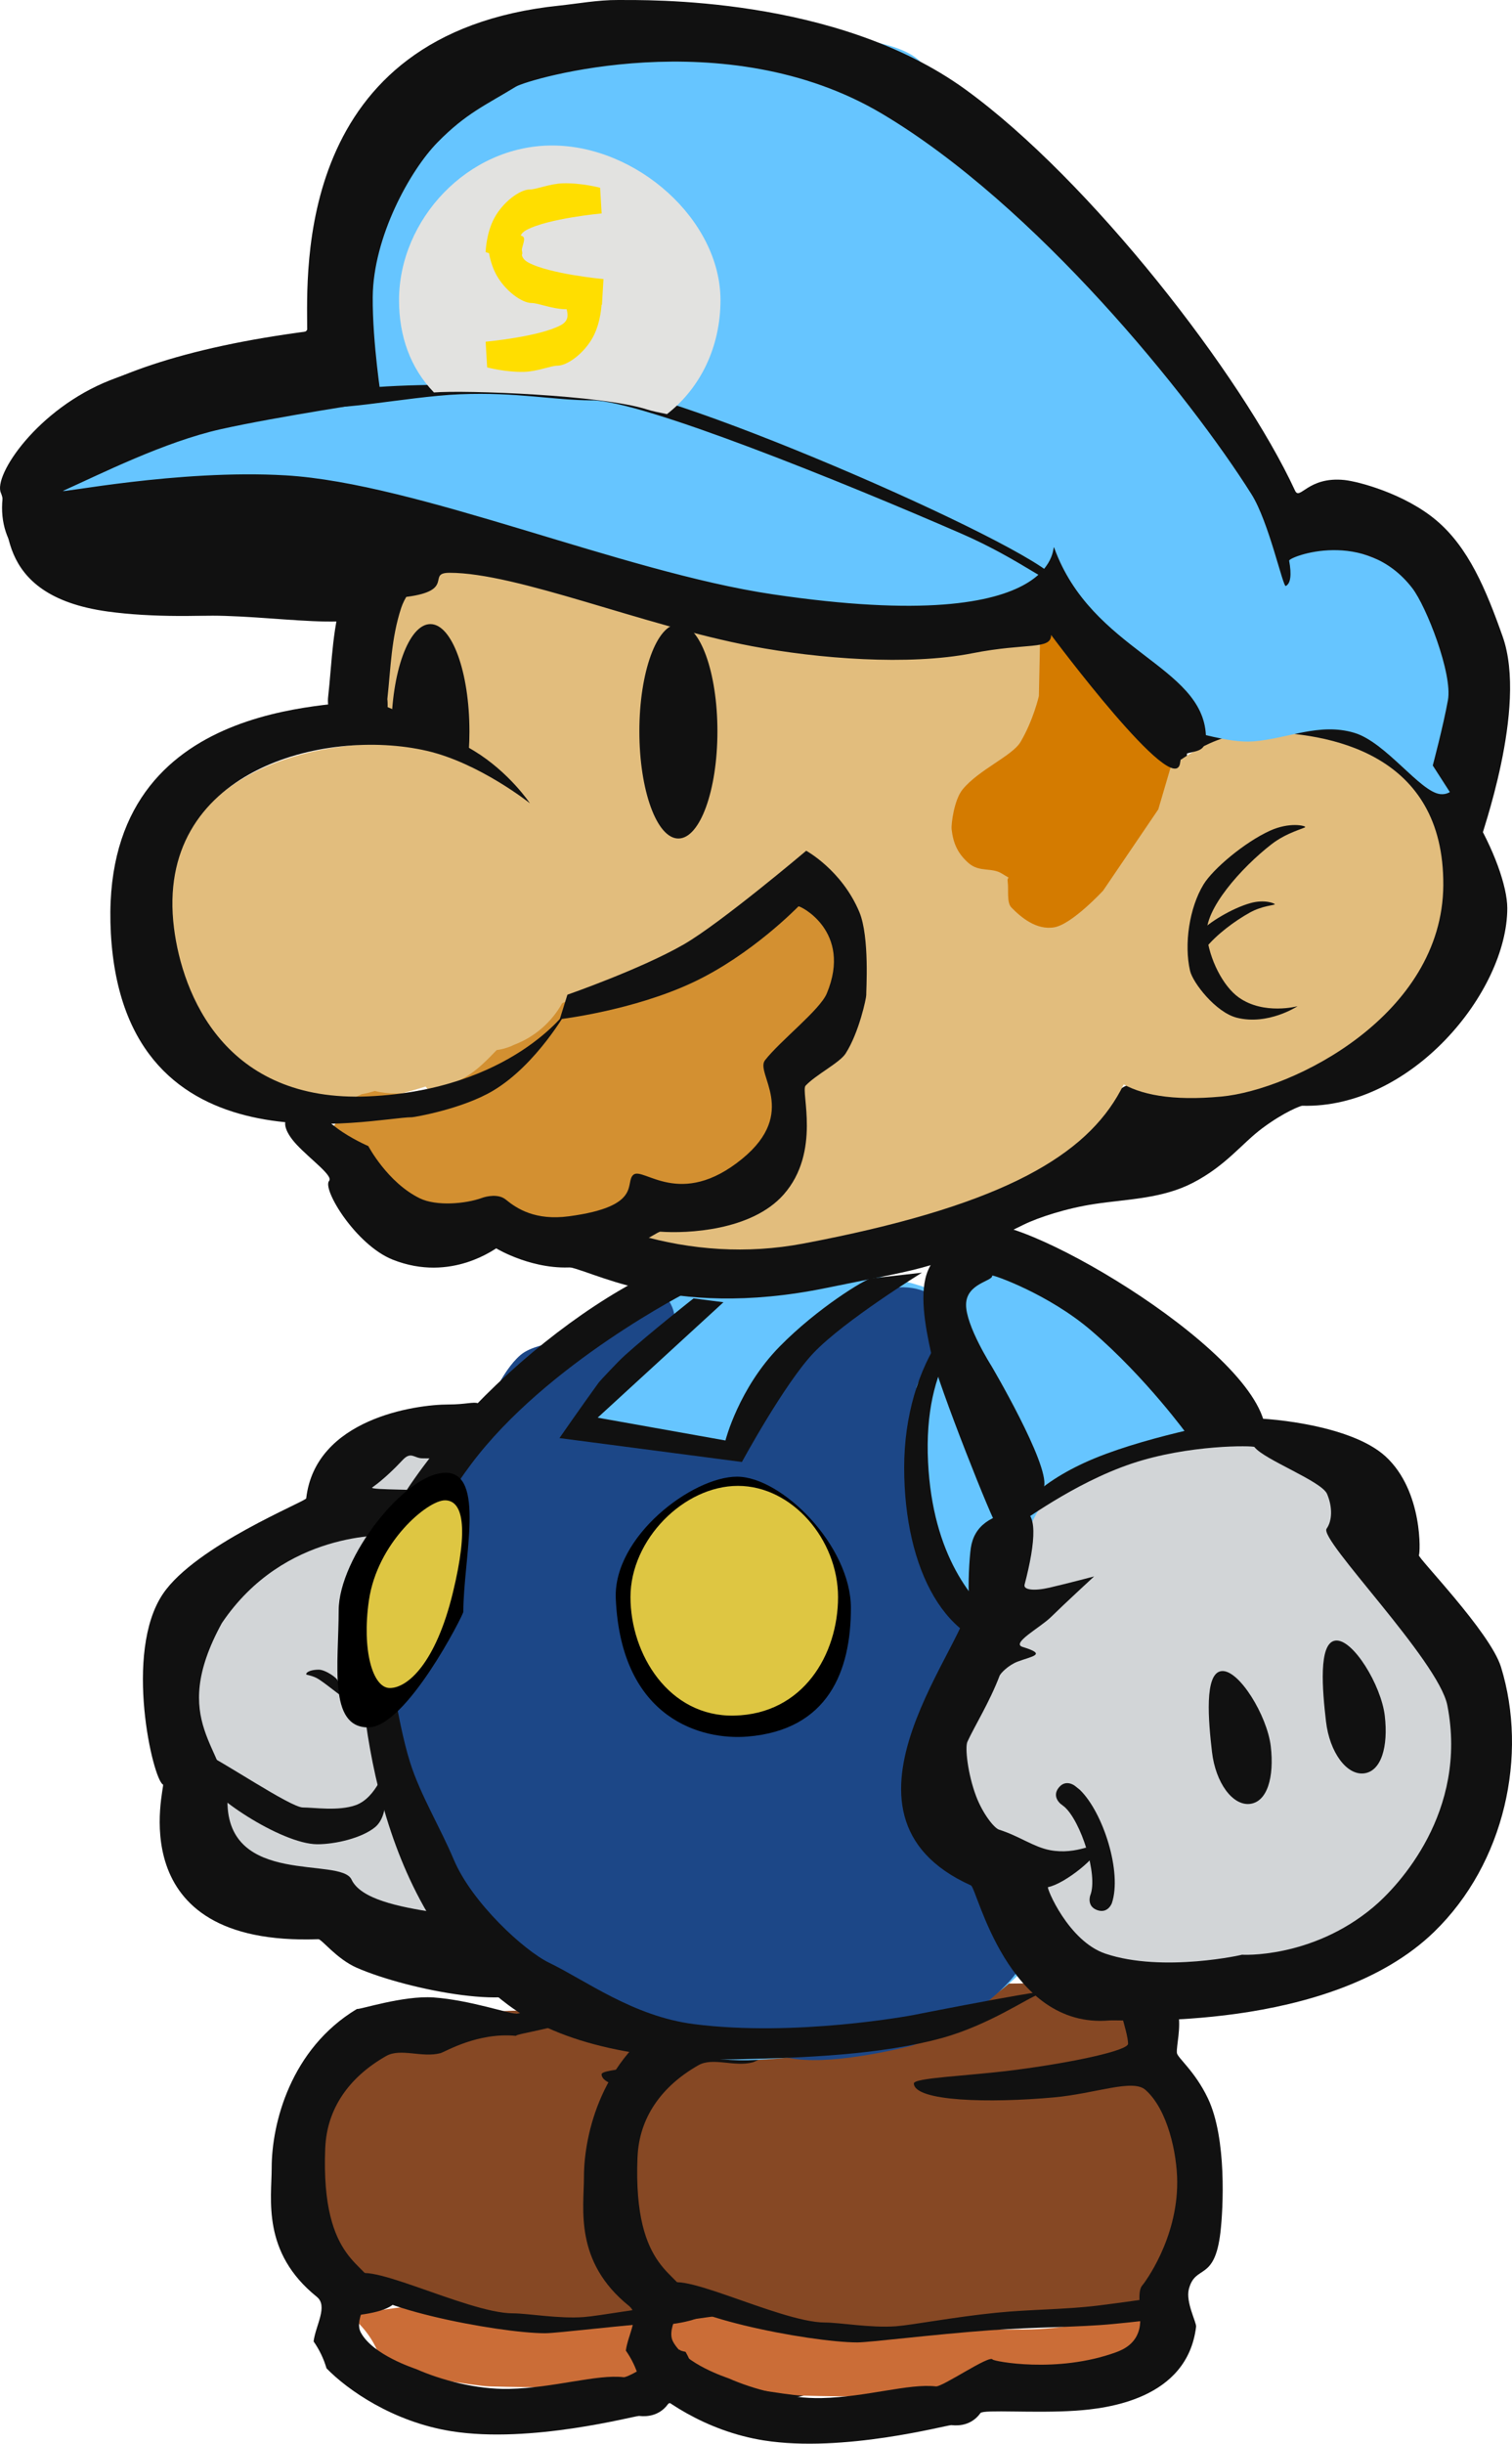 <svg version="1.1" xmlns="http://www.w3.org/2000/svg" xmlns:xlink="http://www.w3.org/1999/xlink" width="164.626" height="265.937" viewBox="0,0,164.626,265.937"><g transform="translate(-157.687,-47.031)"><g data-paper-data="{&quot;isPaintingLayer&quot;:true}" fill-rule="nonzero" stroke="#ffffff" stroke-width="0" stroke-linejoin="miter" stroke-miterlimit="10" stroke-dasharray="" stroke-dashoffset="0" style="mix-blend-mode: normal"><g stroke-linecap="butt"><path d="M250.669,297.52c-0.436,0.131 -2.233,-0.303 -2.716,-0.261c-3.123,0.271 -8.926,2.485 -11.898,1.79c-8.241,-1.925 -16.26,1.852 -24.775,0.875c-2.422,-0.278 -5.474,0.11 -7.655,-1.075c-1.791,-0.973 -3.11,-2.509 -4.678,-3.459c-0.564,-0.342 -0.818,1.199 -1.453,1.363c-0.72,0.186 -1.532,0.482 -2.346,0.7c-0.261,0.43 -0.524,0.808 -0.789,1.137c-0.095,-0.063 -0.191,-0.125 -0.288,-0.186c-0.314,-0.195 -0.64,-0.374 -0.977,-0.534c-1.112,-2.79 1.055,-5.796 -1.839,-6.689c0.315,-1.078 -2.024,-1.502 -1.954,-2.61c0.273,-4.299 -0.335,-8.114 -0.453,-12.422c1.6,-1.45 4.728,-2.912 5.127,-5.127c1.477,-1.064 0.984,-2.689 1.704,-4.386c2.109,1.343 1.967,2.189 3.357,4.131c1.311,-1.898 3.431,-3.16 5.841,-3.248c2.305,-1.829 12.412,-2.007 12.938,-1.301c2.328,-1.173 7.251,-2.783 8.485,-3.626c1.497,-0.089 6.013,-0.683 6.468,-0.688c5.598,-0.072 11.341,-0.039 16.953,0.311c0.445,0.028 0.897,0.08 1.355,0.149c-0.341,1.007 -0.525,2.085 -0.525,3.207c0,2.084 0.638,4.019 1.728,5.621c0.284,0.873 0.541,1.638 0.605,2.1c0.31,2.259 1.182,4.844 1.182,6.947c0,4.519 -2.286,8.514 -1.682,13.332c0,1.132 0.188,2.221 0.535,3.236c-0.614,0.218 -1.351,0.442 -2.25,0.712z" fill="#864824"/><path d="M202.359,298.01c3.378,-0.356 6.013,1.518 9.207,1.604c7.859,0.211 15.766,-0.063 23.637,-0.079c4.469,-0.009 7.8,-0.96 11.749,-1.736c0.758,-0.149 3.94,-0.632 4.809,-0.357c0.13,0.041 0.259,0.084 0.386,0.127c-1.414,1.725 -2.263,3.931 -2.263,6.336c0,0.376 0.021,0.746 0.061,1.111c-0.009,0.034 -0.018,0.069 -0.025,0.105c-7.183,1.514 -15.844,1.643 -23.307,1.689c-4.799,0.03 -10.567,0.069 -15.667,-0.079c-1.645,-0.048 -8.196,-1.263 -9.089,-1.204c-0.717,0.047 -1.496,0.174 -2.279,0.315c-0.296,-2.797 -1.744,-5.25 -3.862,-6.875c2.166,-0.337 4.296,-0.709 6.643,-0.957z" fill="#cb6d37"/><path d="M200.264,307.282c-0.068,0 -0.29,0.044 -0.643,0.119c0.008,-0.164 0.012,-0.329 0.012,-0.496c0,-1.336 -0.262,-2.612 -0.738,-3.777c2.014,0.577 1.844,4.154 1.369,4.154z" fill="#111111"/><path d="M200.945,296.945c0,1.23 -2.195,1.833 -5.101,2.121c-0.3,-0.238 -0.614,-0.459 -0.941,-0.662c-0.557,-0.346 -1.15,-0.638 -1.772,-0.871c-0.292,-0.183 -0.592,-0.347 -0.899,-0.493c4.609,-0.695 8.713,-1.615 8.713,-0.095z" fill="#111111"/><path d="M193.098,280.782c-0.521,12.819 4.933,12.506 5.164,15.196c0.05,0.583 -2.117,3.339 -1.296,4.88c1.318,2.473 5.867,3.916 6.071,4.005c2.629,1.16 6.501,2.22 10.092,2.141c4.884,-0.107 9.531,-1.614 12.45,-1.272c0.723,0.085 5.874,-3.483 6.185,-2.925c0.105,0.188 6.995,1.552 13.436,-0.789c0.852,-0.31 2.187,-0.944 2.552,-2.636c0.306,-1.42 -0.367,-3.881 0.303,-4.635c0.2,-0.225 3.845,-5.005 3.805,-11.301c-0.02,-3.045 -1.029,-7.85 -3.464,-9.988c-1.392,-1.222 -5.401,0.41 -9.964,0.824c-7.03,0.637 -15.145,0.442 -15.247,-1.506c-0.034,-0.64 5.766,-0.806 10.911,-1.466c6.405,-0.821 12.437,-2.132 12.416,-2.87c-0.04,-1.416 -1.363,-4.715 -1.287,-5.842c0.086,-1.28 4.347,0.282 4.454,-0.58c0.272,-2.201 1.756,0.269 2.273,2.932c0.354,1.824 -0.189,3.65 -0.127,4.48c0.04,0.533 1.971,1.981 3.388,4.978c2.062,4.362 1.651,12.002 1.357,14.534c-0.635,5.464 -2.721,3.458 -3.44,6.197c-0.37,1.409 0.842,3.646 0.787,4.096c-0.959,7.913 -9.734,8.91 -13.107,9.14c-4.434,0.303 -10.076,-0.151 -10.368,0.257c-1.178,1.648 -3.001,1.316 -3.175,1.316c-0.562,0 -11.765,3.032 -20.399,1.667c-6.403,-1.013 -11.353,-4.509 -13.631,-6.848c-0.309,-1.06 -0.789,-2.048 -1.408,-2.931c0.225,-1.751 1.605,-3.843 0.35,-4.853c-6.018,-4.84 -4.912,-10.648 -4.912,-14.035c0,-4.809 2.047,-12.943 9.283,-17.291c0.246,0.104 5.048,-1.485 8.355,-1.251c3.912,0.277 8.43,1.831 8.939,1.751c-0.041,0.368 13.771,-4.258 13.771,-3.879c0,0.198 -2.088,2.559 -5.132,3.858c-3.769,1.609 -8.648,2.212 -8.617,2.448c-4.192,-0.408 -7.734,1.756 -8.225,1.884c-2.019,0.53 -4.335,-0.584 -5.908,0.31c-4.024,2.287 -6.458,5.713 -6.632,10.002z" fill="#111111"/><path d="M252.612,296.279c0,1.476 1.593,1.762 -7.716,2.661c-3.873,0.374 -8.338,0.313 -13.426,0.685c-6.329,0.463 -13.074,1.321 -14.442,1.321c-5.109,0 -20.75,-2.98 -20.75,-5.833c0,-2.853 12.141,3.667 17.25,3.667c1.614,0 4.997,0.615 7.73,0.406c1.76,-0.134 6.252,-0.997 10.864,-1.465c3.77,-0.383 7.455,-0.336 11.174,-0.793c7.021,-0.863 9.315,-1.544 9.315,-0.648z" fill="#111111"/></g><g stroke-linecap="butt"><path d="M284.669,298.52c-0.436,0.131 -2.233,-0.303 -2.716,-0.261c-3.123,0.271 -8.926,2.485 -11.898,1.79c-8.241,-1.925 -16.26,1.852 -24.775,0.875c-2.422,-0.278 -5.474,0.11 -7.655,-1.075c-1.791,-0.973 -3.11,-2.509 -4.678,-3.459c-0.564,-0.342 -0.818,1.199 -1.453,1.363c-0.72,0.186 -1.532,0.482 -2.346,0.7c-0.261,0.43 -0.524,0.808 -0.789,1.137c-0.095,-0.063 -0.191,-0.125 -0.288,-0.186c-0.314,-0.195 -0.64,-0.374 -0.977,-0.534c-1.112,-2.79 1.055,-5.796 -1.839,-6.689c0.315,-1.078 -2.024,-1.502 -1.954,-2.61c0.273,-4.299 -0.335,-8.114 -0.453,-12.422c1.6,-1.45 4.728,-2.912 5.127,-5.127c1.477,-1.064 0.984,-2.689 1.704,-4.386c2.109,1.343 1.967,2.189 3.357,4.131c1.311,-1.898 3.431,-3.16 5.841,-3.248c2.305,-1.829 12.412,-2.007 12.938,-1.301c2.328,-1.173 7.251,-2.783 8.485,-3.626c1.497,-0.089 6.013,-0.683 6.468,-0.688c5.598,-0.072 11.341,-0.039 16.953,0.311c0.445,0.028 0.897,0.08 1.355,0.149c-0.341,1.007 -0.525,2.085 -0.525,3.207c0,2.084 0.638,4.019 1.728,5.621c0.284,0.873 0.541,1.638 0.605,2.1c0.31,2.259 1.182,4.844 1.182,6.947c0,4.519 -2.286,8.514 -1.682,13.332c0,1.132 0.188,2.221 0.535,3.236c-0.614,0.218 -1.351,0.442 -2.25,0.712z" fill="#864824"/><path d="M236.359,299.01c3.378,-0.356 6.013,1.518 9.207,1.604c7.859,0.211 15.766,-0.063 23.637,-0.079c4.469,-0.009 7.8,-0.96 11.749,-1.736c0.758,-0.149 3.94,-0.632 4.809,-0.357c0.13,0.041 0.259,0.084 0.386,0.127c-1.414,1.725 -2.263,3.931 -2.263,6.336c0,0.376 0.021,0.746 0.061,1.111c-0.009,0.034 -0.018,0.069 -0.025,0.105c-7.183,1.514 -15.844,1.643 -23.307,1.689c-4.799,0.03 -10.567,0.069 -15.667,-0.079c-1.645,-0.048 -8.196,-1.263 -9.089,-1.204c-0.717,0.047 -1.496,0.174 -2.279,0.315c-0.296,-2.797 -1.744,-5.25 -3.862,-6.875c2.166,-0.337 4.296,-0.709 6.643,-0.957z" fill="#cb6d37"/><path d="M234.264,308.282c-0.068,0 -0.29,0.044 -0.643,0.119c0.008,-0.164 0.012,-0.329 0.012,-0.496c0,-1.336 -0.262,-2.612 -0.738,-3.777c2.014,0.577 1.844,4.154 1.369,4.154z" fill="#111111"/><path d="M234.945,297.945c0,1.23 -2.195,1.833 -5.101,2.121c-0.3,-0.238 -0.614,-0.459 -0.941,-0.662c-0.557,-0.346 -1.15,-0.638 -1.772,-0.871c-0.292,-0.183 -0.592,-0.347 -0.899,-0.493c4.609,-0.695 8.713,-1.615 8.713,-0.095z" fill="#111111"/><path d="M227.098,281.782c-0.521,12.819 4.933,12.506 5.164,15.196c0.05,0.583 -2.117,3.339 -1.296,4.88c1.318,2.473 5.867,3.916 6.071,4.005c2.629,1.16 6.501,2.22 10.092,2.141c4.884,-0.107 9.531,-1.614 12.45,-1.272c0.723,0.085 5.874,-3.483 6.185,-2.925c0.105,0.188 6.995,1.552 13.436,-0.789c0.852,-0.31 2.187,-0.944 2.552,-2.636c0.306,-1.42 -0.367,-3.881 0.303,-4.635c0.2,-0.225 3.845,-5.005 3.805,-11.301c-0.02,-3.045 -1.029,-7.85 -3.464,-9.988c-1.392,-1.222 -5.401,0.41 -9.964,0.824c-7.03,0.637 -15.145,0.442 -15.247,-1.506c-0.034,-0.64 5.766,-0.806 10.911,-1.466c6.405,-0.821 12.437,-2.132 12.416,-2.87c-0.04,-1.416 -1.363,-4.715 -1.287,-5.842c0.086,-1.28 4.347,0.282 4.454,-0.58c0.272,-2.201 1.756,0.269 2.273,2.932c0.354,1.824 -0.189,3.65 -0.127,4.48c0.04,0.533 1.971,1.981 3.388,4.978c2.062,4.362 1.651,12.002 1.357,14.534c-0.635,5.464 -2.721,3.458 -3.44,6.197c-0.37,1.409 0.842,3.646 0.787,4.096c-0.959,7.913 -9.734,8.91 -13.107,9.14c-4.434,0.303 -10.076,-0.151 -10.368,0.257c-1.178,1.648 -3.001,1.316 -3.175,1.316c-0.562,0 -11.765,3.032 -20.399,1.667c-6.403,-1.013 -11.353,-4.509 -13.631,-6.848c-0.309,-1.06 -0.789,-2.048 -1.408,-2.931c0.225,-1.751 1.605,-3.843 0.35,-4.853c-6.018,-4.84 -4.912,-10.648 -4.912,-14.035c0,-4.809 2.047,-12.943 9.283,-17.291c0.246,0.104 5.048,-1.485 8.355,-1.251c3.912,0.277 8.43,1.831 8.939,1.751c-0.041,0.368 13.771,-4.258 13.771,-3.879c0,0.198 -2.088,2.559 -5.132,3.858c-3.769,1.609 -8.648,2.212 -8.617,2.448c-4.192,-0.408 -7.734,1.756 -8.225,1.884c-2.019,0.53 -4.335,-0.584 -5.908,0.31c-4.024,2.287 -6.458,5.713 -6.632,10.002z" fill="#111111"/><path d="M286.612,297.279c0,1.476 1.593,1.762 -7.716,2.661c-3.873,0.374 -8.338,0.313 -13.426,0.685c-6.329,0.463 -13.074,1.321 -14.442,1.321c-5.109,0 -20.75,-2.98 -20.75,-5.833c0,-2.853 12.141,3.667 17.25,3.667c1.614,0 4.997,0.615 7.73,0.406c1.76,-0.134 6.252,-0.997 10.864,-1.465c3.77,-0.383 7.455,-0.336 11.174,-0.793c7.021,-0.863 9.315,-1.544 9.315,-0.648z" fill="#111111"/></g><g stroke-linecap="butt"><path d="M200.113,226.711c0.084,3.572 1.215,8.339 3.122,11.388c1.405,2.246 4.894,3.167 6.667,5.236c4.825,5.629 1.362,13.45 -5.369,15.133c-4.497,1.124 -6.501,-2.799 -9.847,-3.677c-6.713,-1.762 -13.846,-2.479 -16.227,-10.192c-0.706,-2.286 -0.32,-4.484 -0.546,-6.841c-0.409,-4.274 -2.138,-5.04 -0.654,-10.301c1.409,-4.996 3.563,-8.816 8.232,-9.785c0.6,-0.124 3.589,-5.66 4.168,-6.252c0.509,-0.521 1.659,0.508 2.137,0.119c2.282,-1.857 4.295,-4.102 6.818,-5.616c0.148,-0.153 0.302,-0.3 0.462,-0.44c1.51,-1.661 3.048,-2.118 4.525,-1.843c0.136,-0.007 0.274,-0.011 0.412,-0.011c4.142,0 7.5,3.358 7.5,7.5c0,1.267 -0.314,2.461 -0.869,3.507c-0.582,1.098 -1.429,2.034 -2.456,2.724c-2.624,2.851 -8.185,4.707 -8.075,9.352z" fill="#d2d5d7"/><path d="M210.169,202.661c0,4.063 -2.831,3.071 -6.5,3.071c-0.887,0 -1.228,-0.799 -2.149,0.193c-0.79,0.852 -2.12,2.152 -3.302,2.978c-0.446,0.311 6.37,0.174 5.893,0.44c-0.8,0.444 -2.327,4.418 -3.904,4.727c-0.455,0.089 -11.52,-0.555 -18.364,9.593c-5.936,10.853 0.622,13.575 0.607,19.356c-0.024,9.363 12.335,6.039 13.509,8.553c1.992,4.267 16.504,3.34 16.708,5.738c0.19,2.228 3.781,4.12 3.349,5.521c-1.009,3.273 -13.898,0.788 -19.486,-1.658c-2.19,-0.958 -3.821,-3.12 -4.182,-3.107c-21.834,0.795 -16.655,-16.706 -16.911,-16.826c-1.106,-0.517 -4.318,-14.395 -0.006,-20.76c3.558,-5.252 15.557,-10.057 15.596,-10.391c1,-8.635 11.831,-10.214 15.5,-10.214c3.669,0 3.643,-1.278 3.643,2.786z" fill="#111111"/><path d="M199.598,240.089c0,0.87 0.603,4.418 -1.083,5.795c-1.448,1.183 -4.32,1.848 -6.274,1.848c-3.944,0 -12.214,-5.597 -12.214,-7.214c0,-0.841 -2.88,-3.938 -0.451,-2.878c2.243,0.979 9.749,6.092 11.093,6.092c1.243,0 3.855,0.416 5.739,-0.251c2.36,-0.836 3.19,-4.291 3.19,-3.392z" fill="#111111"/><path d="M194.455,229.946c0,0.207 1.116,-0.302 0.428,-0.427c-0.23,-0.042 0.974,2.499 0.786,2.499c-0.467,0 -2.015,-1.405 -3.221,-2.206c-0.728,-0.484 -1.422,-0.475 -1.422,-0.579c0,-0.276 0.608,-0.5 1.357,-0.5c0.75,0 2.071,0.938 2.071,1.214z" fill="#111111"/></g><g stroke-linecap="butt"><path d="M275.467,232.012c0,16.924 2.987,37.108 -35.333,39.186c-20.958,1.136 -40.667,-21.929 -40.667,-38.852c0,-16.924 19.347,-46.788 40.333,-46.788c12.165,0 21.77,-0.898 28.537,9.892c4.908,7.825 7.13,29.448 7.13,36.562z" fill="#66c5ff"/><path d="M244.783,194.431c1.286,-4.398 9.06,-8.781 13.599,-6.844c2.288,0.325 2.689,0.78 3.359,3.234c0.135,0.493 -0.071,1.103 -0.454,1.766c-0.065,0.889 -0.463,1.613 -1.334,1.856c-1.134,1.405 -2.394,2.792 -2.498,3.656c-0.691,5.717 -0.147,14.356 1.74,20.218c0.349,0.25 0.617,0.521 0.742,0.772c2.157,4.315 5.921,8.188 7.201,13.158c1.533,5.956 1.573,11.246 1.46,17.412c-0.047,2.584 1.183,7.207 0.768,9.943c-0.56,3.688 -9.393,9.358 -12.801,10.157c-3.786,0.888 -11.128,2.361 -14.467,0.74c-0.778,-0.378 -0.801,-1.538 -1.288,-2.253c-0.253,-0.371 -4.301,0.079 -5.224,0.057c-5.631,-0.134 -9.915,-0.865 -14.503,-3.743c-0.979,-0.614 -1.823,-1.22 -2.708,-1.966c-0.362,-0.305 -2.465,-2.075 -4.292,-4.081c-0.441,-0.057 -0.869,-0.144 -1.256,-0.241c-4.069,-1.017 -4.562,-7.229 -6.994,-9.776c-2.789,-2.922 -3.536,-6.23 -4.829,-9.814c-0.965,-2.675 -2.766,-4.638 -3.407,-7.522c-1.249,-5.619 1.985,-14.785 4.361,-19.95c1.655,-3.599 5.225,-5.415 7.313,-8.624c1.573,-2.417 2.966,-6.275 5.077,-8.085c1.134,-0.972 3.1,-1.202 4.497,-1.651c2.988,-0.96 5.488,-4.903 8.671,-5.179c0.669,-0.058 2.629,0.363 2.917,0.795c3.04,4.56 -4.622,7.212 -7.353,9.596c-0.842,0.735 -2.917,3.838 -1.695,4.83c0.833,0.676 3.502,0.257 4.733,0.564c3.724,0.931 10.311,3.244 13.339,-0.438c0.788,-0.958 2.992,-7.502 5.225,-8.297c0.039,-0.098 0.074,-0.196 0.102,-0.291z" fill="#1c4787"/><g><path d="M250.333,222.032c0,6.793 -2.426,13.271 -11.286,13.986c-4.844,0.391 -13.714,-1.793 -14.314,-14.986c-0.309,-6.786 8.34,-13.3 13.2,-13.3c4.86,0 12.4,7.507 12.4,14.3z" fill="#000000"/><path d="M248.933,220.832c0,6.241 -3.79,12.734 -11.3,12.9c-7.107,0.157 -11.3,-6.659 -11.3,-12.9c0,-6.241 5.791,-12.1 11.7,-12.1c5.909,0 10.9,5.859 10.9,12.1z" fill="#dec642"/></g><path d="M232.733,187.532c0,0 -15.522,7.836 -23.75,18.837c-7.227,9.663 -9.225,18.938 -9.225,18.938c0,0 1.042,8.703 2.604,13.598c1.108,3.473 3.278,7.046 4.722,10.479c1.99,4.729 7.699,9.945 10.4,11.249c4.012,1.938 9.141,5.823 15.749,6.673c11.098,1.427 23.82,-0.973 23.82,-0.973c0,0 18.451,-3.654 13.717,-2.255c-1.121,0.331 -5.384,3.323 -10.509,4.738c-6.653,1.837 -14.985,2.157 -22.128,2.316c-10.077,0.224 -19.266,-1.546 -25.11,-5.908c-14.825,-11.065 -16.29,-33.377 -16.29,-42.092c0,-12.15 16.82,-29.889 31.2,-37.2c2.587,-1.315 4.8,1.6 4.8,1.6z" fill="#111111"/><path d="M258.733,206.132c1,20.356 17.25,20.371 9.629,20.371c-7.622,0 -12.229,-8.615 -12.229,-19.771c0,-11.156 6.178,-20.2 13.8,-20.2c7.622,0 -12.258,-1.93 -11.2,19.6z" fill="#111111"/><path d="M208.133,222.446c0,0.311 -6.214,12.571 -10.357,12.571c-4.379,0 -3.214,-6.955 -3.214,-12.714c0,-5.76 7.264,-15 11.643,-15c4.379,0 1.929,9.383 1.929,15.143z" fill="#000000"/><path d="M206.991,220.375c-1.88,7.728 -4.964,10.357 -6.857,10.357c-1.894,0 -3.05,-4.176 -2.286,-9.5c0.913,-6.356 6.392,-10.929 8.286,-10.929c1.894,0 2.635,2.767 0.857,10.071z" fill="#dec642"/></g><path d="M218.6,203.532c0,0 2.28,-3.291 4.291,-6.065c0.078,-0.107 2.022,-2.211 2.824,-2.932c2.835,-2.548 7.485,-6.203 7.485,-6.203l3.256,0.416c0,0 -5.27,4.834 -7.673,7.038c-2.129,1.953 -6.023,5.524 -6.023,5.524l13.913,2.482c0,0 1.439,-5.682 5.897,-10.221c4.16,-4.235 9.337,-7.346 9.944,-7.414c2.41,-0.271 5.553,-0.625 5.553,-0.625c0,0 -8.438,5.197 -11.798,8.729c-3.161,3.322 -7.802,11.871 -7.802,11.871z" fill="#111111" stroke-linecap="butt"/><path d="M321.8,145.865c0,9.113 -10.452,21.833 -22.333,21.5c-0.128,-0.004 -1.912,0.637 -4.337,2.442c-2.229,1.659 -3.948,4.071 -7.553,5.939c-3.356,1.739 -7.088,1.768 -10.674,2.304c-3.101,0.464 -6.178,1.475 -7.794,2.272c-10.077,4.97 -9.689,4.454 -21.405,6.861c-17.524,3.6 -26.073,-2.346 -28.572,-2.317c-1.239,0.014 -4.807,-3.559 3.651,-4.182c2.535,-0.187 9.392,1.413 14.394,1.563c5.327,0.16 10.817,-1.479 13.84,-2.272c14.74,-3.862 27.89,-13.834 28.835,-14.542c2.062,-1.543 13.948,-0.618 20.587,-3.795c8.281,-3.963 13.695,-11.27 13.694,-15.109c-0.001,-6.221 -1.863,-13.645 -6.654,-16.335c-9.259,-5.199 -25.986,-0.499 -21.012,-0.499c1.308,0 -0.794,-2.253 1.225,-3.211c1.567,-0.743 7.047,-0.148 9.395,-0.666c3.101,-0.684 8.576,-0.866 11.217,0.258c7.662,3.261 13.496,15.094 13.496,19.785z" fill="#111111" stroke-linecap="butt"/><g stroke-linecap="butt"><path d="M261.181,191.346c0.771,-1.81 0.831,-4.186 2.031,-5.655c0.183,-0.224 0.393,-0.427 0.635,-0.603c6.482,-4.714 13.323,3.263 17.608,7.084c2.631,2.346 7.841,6.937 7.666,10.815c-0.264,5.831 -6.987,9.483 -11.373,7.972l-3.574,2.636c-1.81,-0.771 -4.186,-0.831 -5.655,-2.031c-0.224,-0.183 -0.427,-0.393 -0.603,-0.635c-0.232,-0.32 -0.418,-0.668 -0.572,-1.034c-0.337,-0.678 -0.565,-1.425 -0.658,-2.22c-1.145,-4.793 -1.49,-7.468 -3.735,-11.793c-0.517,-0.995 -1.443,-2.769 -1.365,-3.986z" fill="#66c5ff"/><path d="M308.591,212.413c-0.311,0.73 -0.506,1.552 -0.707,2.369c0.535,0.545 1.046,1.116 1.53,1.71c4.166,3.898 7.026,9.234 7.74,15.344c0.116,0.995 0.172,1.982 0.171,2.959c0.892,13.215 -8.743,24.939 -22.042,26.494c-1.82,0.213 -3.618,0.224 -5.37,0.052c-13.693,1.571 -26.079,-8.238 -27.68,-21.934c-0.279,-2.39 -0.212,-4.741 0.163,-7.003c0.562,-6.022 3.292,-11.519 7.479,-15.59c-0.098,-0.159 -0.164,-0.275 -0.188,-0.336c-1.182,-2.937 2.542,-7.987 5.132,-9.026c7.253,-2.908 19.224,-5.841 26.221,-1.393c0.981,0.623 3.03,0.223 3.575,0.962z" fill="#d2d5d7"/><path d="M265.717,185.854c0.072,0.613 -2.803,0.824 -2.844,3.131c-0.04,2.294 2.755,6.686 2.755,6.686c0,0 6.266,10.626 5.744,13.118c-0.596,2.845 -4.207,4.151 -5.137,4.259c-0.296,0.035 -6.392,-15.286 -7.143,-18.654c-0.695,-3.114 -1.365,-6.836 -0.336,-9.169c1.21,-2.743 4.292,-3.895 5.4,-4.728c3.17,-2.384 30.151,13.029 31.301,21.981c0.009,0.071 -8.382,0.84 -8.382,0.84c0,0 -4.532,-6.301 -10.578,-11.487c-4.669,-4.005 -10.798,-6.128 -10.781,-5.98z" fill="#111111"/><path d="M263.017,236.582c-0.275,0.601 0.029,3.476 0.942,5.904c0.711,1.89 1.96,3.49 2.507,3.661c2.163,0.678 3.762,1.891 5.54,2.227c3.019,0.571 5.083,-1.012 5.229,-0.344c0.203,0.929 -3.592,4.011 -5.442,4.369c-0.195,0.038 2.208,5.875 6.247,7.239c6.258,2.113 15.201,0.08 14.867,0.113c-0.125,0.012 7.539,0.486 14.273,-5.144c2.798,-2.339 10.35,-10.435 8.096,-21.979c-0.955,-4.892 -14.005,-18.045 -13.15,-19.236c0.606,-0.844 0.671,-2.323 0.052,-3.78c-0.592,-1.394 -6.865,-3.731 -7.911,-5.11c-0.117,-0.154 -7.124,-0.293 -13.38,1.811c-6.439,2.166 -12.133,6.578 -12.229,6.451c-0.815,-1.073 2.08,-4.505 8.223,-7.035c6.29,-2.59 15.85,-4.266 16.522,-4.335c1.358,-0.141 11.199,0.51 15.145,4.136c4.114,3.779 3.779,10.65 3.627,10.736c-0.274,0.154 7.763,8.356 8.941,12.184c2.939,9.547 0.446,21.319 -7.281,28.819c-11.338,11.005 -34.089,9.526 -35.324,9.636c-11.131,0.996 -14.441,-14.392 -15.105,-14.691c-17.245,-7.764 0.301,-26.957 -0.194,-31.188c-0.155,-1.326 0.016,-4.453 0.177,-5.536c0.354,-2.372 2.147,-3.654 5.321,-4.025c2.041,-0.239 1.751,3.36 0.534,8.014c-0.152,0.581 1.042,0.715 2.709,0.33c1.864,-0.431 4.858,-1.221 4.858,-1.221c0,0 -3.361,3.104 -4.698,4.422c-1.16,1.144 -4.394,2.851 -3.079,3.253c2.704,0.826 1.053,0.991 -0.538,1.591c-1.008,0.38 -1.868,1.264 -1.976,1.549c-1.082,2.85 -2.726,5.479 -3.504,7.179z" fill="#111111"/><path d="M296.049,237.083c0.39,3.339 -0.378,6.037 -2.269,6.258c-1.891,0.221 -3.741,-2.306 -4.131,-5.645c-0.39,-3.339 -0.862,-8.586 1.03,-8.807c1.891,-0.221 4.981,4.855 5.371,8.193z" fill="#111111"/><path d="M308.462,233.762c0.39,3.339 -0.378,6.037 -2.269,6.258c-1.891,0.221 -3.741,-2.306 -4.131,-5.645c-0.39,-3.339 -0.862,-8.586 1.03,-8.807c1.891,-0.221 4.981,4.855 5.371,8.193z" fill="#111111"/><path d="M272.959,241.578c0.775,-0.981 1.756,-0.205 1.756,-0.205l0.548,0.438c2.536,2.454 4.618,8.977 3.482,12.337c0,0 -0.425,1.175 -1.601,0.75c-1.175,-0.425 -0.75,-1.601 -0.75,-1.601c0.891,-2.224 -1.057,-8.131 -2.828,-9.65l-0.403,-0.314c0,0 -0.981,-0.775 -0.205,-1.756z" fill="#111111"/></g><g><g><g stroke-linecap="butt"><path d="M216.967,139.365c0,4.602 10.308,21.775 -19.333,27.5c-17.34,3.349 -19.749,-10.179 -21,-17.167c-3.242,-18.106 14.562,-21.667 21.833,-21.667c7.272,0 18.5,6.731 18.5,11.333z" fill="#e2bd7d"/><path d="M314.833,143.365c-0.089,14.163 -16.376,22.275 -24.167,23c-21.491,2 -13.167,-14.935 -13.167,-22.667c0,-7.732 9.343,-17 17.167,-17c7.824,0 20.257,2.322 20.167,16.667z" fill="#e2bd7d"/><path d="M282.3,140.198c0,21.447 4.432,34.309 -37.167,42.167c-24.515,4.63 -48.5,-16.386 -48.5,-37.833c0,-9.051 -0.857,-24.05 2.516,-33.741c4.62,-13.273 14.985,-20.093 26.317,-20.093c19.606,0 56.833,28.053 56.833,49.5z" fill="#e2bd7d"/><g><path d="M244.833,161.767l-0.485,0.582l-0.277,0.203l-0.203,0.277l-0.709,0.591l-0.43,0.538l-0.23,0.175l-0.007,0.085l0.058,0.231v4.333l-0.091,0.362l0.018,0.373l-0.094,0.469v2.295l-0.146,0.585l-0.046,0.601l-0.167,0.5l-0.103,0.161l-0.007,0.028l-0.017,0.01l-0.018,0.029l-0.059,0.263l-0.213,0.427l-0.193,0.771l-0.11,0.063l-0.051,0.142l-0.306,0.459l-0.003,0.057l-0.737,0.631l-0.718,0.653l-0.057,-0.004l-0.404,0.202l-0.021,0.037l-0.104,0.026l-0.093,0.047l-0.841,0.187l-0.836,0.209h-0.104l-0.105,0.023l-0.033,-0.022l-0.894,0.128l-0.124,-0.013l-0.118,0.04l-2.167,0.167l-0.145,-0.025l-0.143,0.036h-1.422l-0.035,0.023l-0.105,-0.023h-0.104l-0.836,-0.209l-0.671,-0.149l-0.012,-0.001l-0.015,-0.005l-0.142,-0.032l-0.093,-0.047l-0.104,-0.026l-0.006,-0.011l-0.138,-0.046l-0.423,-0.269l-0.472,-0.168l-0.499,-0.332l-0.077,0.066l-1.031,0.515l-0.183,0.137l-0.312,0.312l-0.417,0.25l-0.251,0.251l-0.006,0.11l-0.564,0.484l-0.484,0.564l-0.187,0.01l-0.232,0.199l-0.114,0.057l-0.021,0.037l-0.104,0.026l-0.093,0.047l-0.841,0.187l-0.836,0.209h-0.104l-0.105,0.023l-0.035,-0.023h-3.255l-0.262,-0.065l-0.268,0.028l-0.903,-0.129h-0.155l-0.035,0.023l-0.105,-0.023h-0.104l-0.836,-0.209l-0.841,-0.187l-0.093,-0.047l-0.104,-0.026l-0.021,-0.037l-0.209,-0.105l-0.247,-0.082l-0.228,-0.145l-0.263,-0.059l-0.217,-0.109l-2.008,-0.402l-0.453,-0.214l-0.489,-0.109l-0.208,-0.104h-1.574l-1.235,0.137l-0.506,0.072l-0.122,0.061l-0.485,0.108l-0.169,0.176h-0.624l-0.609,0.135l-0.203,-0.135h-0.497l-0.667,-0.167l-0.489,-0.261l-0.531,-0.161l-0.833,-0.5l-0.139,-0.139l-0.181,-0.076l-0.271,-0.203l-0.099,-0.059l-0.223,-0.05l-0.333,-0.167l-0.458,-0.392l-0.517,-0.31l-0.071,-0.071l-0.691,-0.461l-0.251,-0.276l-0.32,-0.192l-0.07,-0.07l-0.122,-0.061l-0.458,-0.392l-0.517,-0.31l-0.5,-0.5l-0.192,-0.32l-0.276,-0.251l-0.333,-0.5l-0.018,-0.05l-0.242,-0.207l-0.216,-0.012l-0.314,-0.366l-0.407,-0.259l-0.056,-0.281l-0.481,-0.562l-0.167,-0.333l-0.17,-0.766l-0.153,-0.175l0.068,-0.205l-0.164,-0.74l0.393,-0.59l-0.011,-0.053l0.114,-0.102l0.326,-0.488l0.469,-1.407l0.685,-0.325l0.12,-0.18l0.232,0.013l0.709,-0.336l0.684,-0.137l0.726,-0.208c0.746,0.178 1.524,0.272 2.325,0.272c0.033,0 0.066,-0 0.099,-0c0.805,-0.008 1.588,-0.111 2.337,-0.298c4.603,-0.46 6.227,-2.044 8.52,-4.428c0.121,-0.017 0.239,-0.036 0.354,-0.058c0.556,-0.106 1.082,-0.288 1.58,-0.533c2.214,-0.843 4.052,-2.45 5.19,-4.499l0.243,-0.121l0.489,-0.109l0.453,-0.214l0.833,-0.167l0.373,0.018l0.362,-0.091h0.816l0.266,-0.02l0.585,-0.146h0.167l0.026,-0.007l0.081,-0.059l0.833,-0.333l0.112,-0.015l0.08,-0.051l0.357,-0.306l0.333,-0.167l0.223,-0.05l0.126,-0.076l0.013,0.004l0.129,-0.082l0.747,-0.249l0.095,-0.047l0.142,-0.032l0.015,-0.005l0.001,-0l0.126,-0.091l0.833,-0.333l0.112,-0.015l0.095,-0.061l0.5,-0.167l0.147,-0.011l0.13,-0.069l0.267,-0.067l0.298,-0.149l0.489,-0.109l0.453,-0.214l0.189,-0.038l0.411,-0.247l0.458,-0.392l0.122,-0.061l0.071,-0.071l0.006,-0.11l0.564,-0.484l0.484,-0.564l0.187,-0.01l0.232,-0.199l0.664,-0.332l0.25,-0.292l0.286,-0.016l0.624,-0.397l0.247,-0.082l0.553,-0.276l0.306,-0.204l0.472,-0.168l0.423,-0.269l0.5,-0.167l0.147,-0.011l0.13,-0.069l0.375,-0.094l1.956,-0.838l1.412,-0.706l0.032,-0.019l0.458,-0.392l0.392,-0.196l0.003,-0.012l0.822,-0.438l0.799,-0.479l0.066,0.018l0.019,-0.01l0.667,-0.167h0.093l0.313,-0.07l0.57,-0.142l0.025,-0.022l0.049,0.004l0.192,-0.048h0.104l0.105,-0.023l0.035,0.023h0.255l0.585,0.146l0.152,0.012l0.023,-0.011l0.047,0.017l0.379,0.029l0.5,0.167l0.161,0.103l0.028,0.007l0.01,0.017l0.224,0.142l0.472,0.168l0.459,0.306l0.057,0.003l0.631,0.737l0.653,0.718l-0.004,0.057l0.202,0.404l0.037,0.021l0.026,0.104l0.047,0.093l0.187,0.841l0.209,0.836v0.104l0.023,0.105l-0.023,0.035v0.677l0.023,0.035l-0.023,0.105v0.104l-0.209,0.836l-0.187,0.841l-0.047,0.093l-0.026,0.104l-0.037,0.021l-0.487,0.975l-0.181,0.452l-0.105,0.42l-0.06,0.113l-0.096,0.703l-0.333,0.833l-0.091,0.126l-0,0.001l-0.005,0.015l-0.032,0.142l-0.047,0.095l-0.049,0.147l-0.033,0.433l-0.141,0.423v0.225l-0.381,1.525l0.011,0.165l-0.073,0.08l-0.026,0.105l-0.144,0.082l-1.057,1.163l-0.5,0.333l-0.142,0.051l-0.063,0.11l-0.819,0.205l-0.795,0.284l-0.114,-0.057l-0.146,0.037h-0.031z" fill="#d39031"/><path d="M218.633,157.948l0.833,-2.667c0,0 8.01,-2.791 12.66,-5.468c4.044,-2.329 13.34,-10.198 13.34,-10.198c0,0 3.87,2.103 5.783,6.661c1.144,2.726 0.732,8.686 0.753,9.053c0.016,0.277 -0.773,4.065 -2.252,6.362c-0.639,0.993 -3.244,2.301 -4.354,3.492c-0.55,0.59 1.724,7.193 -2.39,11.848c-3.493,3.954 -10.543,4.247 -13.418,4.038c-0.397,-0.029 -4.993,3.393 -9.162,3.838c-4.55,0.486 -8.688,-2.002 -8.699,-2.018c0.02,-0.12 -4.86,3.779 -11.286,1.223c-4.001,-1.591 -7.696,-7.665 -6.922,-8.57c0.47,-0.549 -1.987,-2.298 -3.518,-3.929c-1.185,-1.261 -1.614,-2.451 -0.968,-2.958c2.254,-1.769 3.697,-0.073 5.364,1.163c1.539,1.142 3.391,1.935 3.391,1.935c0,0 2.09,3.969 5.603,5.684c1.797,0.878 4.97,0.613 6.769,-0.041c0.496,-0.181 1.793,-0.478 2.596,0.18c1.209,0.991 3.219,2.309 6.884,1.818c8.1,-1.084 6.006,-3.685 7.016,-4.522c1.082,-0.897 5.105,3.771 11.834,-1.729c6.199,-5.066 1.385,-9.309 2.487,-10.724c1.673,-2.148 5.977,-5.471 6.73,-7.274c2.835,-6.79 -2.966,-9.585 -3.083,-9.477c-0.138,0.126 -5.122,5.279 -11.493,8.274c-6.553,3.081 -14.497,4.006 -14.497,4.006z" fill="#111111"/></g><path d="M176.633,148.032c0.907,7.194 5.533,19.016 21.178,18.311c15.554,-0.701 21.64,-9.38 21.64,-9.38c0,0 -3.31,5.914 -8.059,8.752c-3.368,2.013 -8.625,2.9 -8.842,2.9c-4.178,0 -31.313,6.591 -32.792,-19.999c-1.438,-25.856 24.811,-24.553 28.086,-25.442c0.223,-0.06 7.09,2.915 11.448,5.562c3.846,2.336 6.091,5.712 6.091,5.712c0,0 -5.508,-4.389 -11.228,-5.708c-11.176,-2.579 -29.684,2.147 -27.522,19.292z" fill="#111111"/></g><path d="M285.467,129.448l-1.667,5.667l-6,8.833c0,0 -3.383,3.669 -5.333,4c-1.95,0.331 -3.633,-1.103 -4.667,-2.167c-0.526,-0.542 -0.276,-1.982 -0.394,-2.775c-0.114,-0.765 0.549,-0.16 -0.606,-0.892c-1.155,-0.732 -2.465,-0.111 -3.667,-1.167c-1.202,-1.056 -1.666,-2.193 -1.833,-3.667c-0.061,-0.541 0.263,-3.195 1.191,-4.333c1.753,-2.149 5.42,-3.663 6.309,-5.167c1.405,-2.377 2,-5 2,-5l0.167,-8" fill="#d47b00" stroke-linecap="round"/><path d="M235.8,126.615c0,6.443 -1.903,11.667 -4.25,11.667c-2.347,0 -4.25,-5.223 -4.25,-11.667c0,-6.443 1.903,-11.667 4.25,-11.667c2.347,0 4.25,5.223 4.25,11.667z" fill="#111111" stroke-linecap="butt"/><path d="M208.8,126.615c0,0.729 -0.024,1.443 -0.071,2.135c-0.659,-0.282 -1.354,-0.495 -2.077,-0.63c-0.455,-0.085 -0.921,-0.14 -1.395,-0.161c-1.124,-0.437 -2.346,-0.677 -3.624,-0.677c-0.449,0 -0.891,0.03 -1.325,0.087c-0.006,-0.249 -0.009,-0.5 -0.009,-0.754c0,-6.443 1.903,-11.667 4.25,-11.667c2.347,0 4.25,5.223 4.25,11.667z" fill="#111111" stroke-linecap="butt"/><g fill="#101010" stroke-linecap="butt"><path d="M298.967,156.532c0,0 -3.217,2.122 -6.628,1.249c-2.282,-0.584 -4.776,-3.796 -5.08,-5.106c-0.663,-2.861 -0.087,-6.853 1.476,-9.406c1.027,-1.677 4.454,-4.574 7.225,-5.835c2.11,-0.961 3.84,-0.554 3.84,-0.402c0,0.133 -1.981,0.558 -3.689,1.888c-3.268,2.543 -7.311,7.068 -7.029,9.867c0.262,2.601 1.753,5.565 3.481,6.792c2.737,1.943 6.404,0.953 6.404,0.953z"/><path d="M288.329,148.492c0.874,-1.027 3.504,-2.624 5.515,-3.183c1.532,-0.426 2.66,0.034 2.644,0.136c-0.014,0.09 -1.401,0.167 -2.7,0.886c-1.685,0.932 -3.709,2.444 -4.871,3.922c-0.388,-0.326 -0.763,-0.67 -1.13,-1.024c0.169,-0.265 0.35,-0.512 0.541,-0.737z"/></g></g><path d="M200.291,103.71c0.36,-1.08 1.261,-2.428 3.509,-2.428c3.75,0 3.75,3.75 3.75,3.75l-1.869,2.401c-1.389,1.666 -3.62,3.634 -4.316,5.764c-1.083,3.315 -1.125,6.442 -1.504,9.916c0,0 0.586,4.394 -3.141,3.98c-3.727,-0.414 -3.313,-4.141 -3.313,-4.141c0.442,-3.907 0.456,-8.037 1.829,-11.75c1.091,-2.949 3.083,-5.172 5.055,-7.491z" fill="#111111" stroke-linecap="butt"/></g><path d="M298.467,113.448c0,-4.142 3.358,-7.5 7.5,-7.5c4.142,0 7.5,3.358 7.5,7.5c0,4.142 -3.358,7.5 -7.5,7.5c-4.142,0 -7.5,-3.358 -7.5,-7.5z" fill="#c12929" stroke-linecap="butt"/><path d="M158.133,100.198c0.825,-4.059 4.641,-13.5 33.5,-17.167c8.127,-1.033 7.833,25.025 7.833,29.167c0,4.142 -10.641,1.833 -18.833,1.833c-8.192,0 -24.833,-2.358 -22.5,-13.833z" fill="#111111" stroke-linecap="butt"/><path d="M258.8,55.865c0,3.318 11.394,12.415 21.813,23.725c8.703,9.447 16.523,21.144 18.364,25.625c0.261,0.635 19.797,2.797 19.347,15.47c-0.266,7.475 -1.108,13.057 -3.821,12.766c-2.202,-0.236 -5.91,-5.638 -9.361,-6.67c-3.808,-1.139 -7.278,0.645 -10.978,0.931c-2.841,0.22 -6.31,-1.181 -7.18,-0.973c-4.757,1.135 -10.563,-14.132 -15.501,-13.279c-7.26,1.253 -13.366,2.043 -14.35,1.905c-14.823,-2.083 -42.646,-9.076 -55.712,-10.062c-26.261,-1.982 -29.775,2.079 -35.695,-0.527c-16.116,-7.095 29.074,-16.722 29.074,-22.244c0,-8.56 11.278,-30.167 20.667,-30.167c9.389,0 43.333,-5.06 43.333,3.5z" fill="#66c5ff" stroke-linecap="butt"/><path d="M272.133,116.132c0,1.651 -2.632,0.818 -8.583,1.991c-6.936,1.367 -16.784,0.595 -24.017,-0.775c-11.813,-2.236 -25.536,-7.983 -32.9,-7.983c-2.538,0 0.676,1.929 -4.667,2.619c-9.956,1.286 -23.004,2.899 -32.52,1.602c-12.939,-1.764 -10.602,-10.596 -11.66,-12.91c-0.863,-1.889 3.977,-9.155 11.899,-12.27c8.328,-3.274 21.448,-4.381 21.448,-5.541c0,-6.308 -1.426,-32.235 27.454,-35.224c1.885,-0.195 4.231,-0.624 6.38,-0.609c2.915,0.021 23.725,-0.508 37.861,9.755c13.555,9.841 30.056,31.081 35.862,43.636c0.522,1.128 1.396,-1.568 5.384,-1.153c1.542,0.161 6.561,1.496 9.992,4.384c3.495,2.942 5.404,7.484 7.231,12.653c2.759,7.807 -2.447,21.841 -2.371,22.066c0.111,0.331 -5.241,-8.039 -5.241,-8.039c0,0 1.127,-4.21 1.653,-7.113c0.518,-2.86 -2.352,-10.198 -3.88,-12.182c-5.119,-6.647 -13.482,-3.388 -13.409,-2.991c0.277,1.509 0.173,2.48 -0.365,2.753c-0.31,0.157 -1.835,-6.965 -3.736,-9.985c-6.685,-10.619 -23.478,-31.459 -40.233,-41.411c-17.062,-10.135 -38.533,-3.757 -39.864,-2.942c-3.299,2.022 -5.425,2.893 -8.541,6.075c-2.963,3.025 -6.992,10.272 -7.041,16.824c-0.037,4.97 0.964,11.298 0.964,11.298c0,0 -11.411,1.712 -17.531,3.084c-6.13,1.374 -13.13,4.901 -17.113,6.686c-0.859,0.385 12.504,-2.356 24.189,-1.667c14.344,0.845 36.576,10.498 52.995,12.937c32.92,4.89 30.299,-6.146 30.703,-5.034c4.091,11.247 16.152,12.756 16.511,20.389c0.127,2.705 -2.592,1.058 -2.802,2.946c-0.487,4.373 -14.05,-13.868 -14.05,-13.868z" fill="#111111" stroke-linecap="butt"/><path d="M272.8,110.375c0,0.928 -3.951,-2.444 -10.399,-5.253c-12.821,-5.585 -34.878,-14.524 -40.267,-14.524c-4.195,0 -8.069,-0.91 -14.363,-0.659c-5.858,0.233 -15.304,2.29 -15.304,0.953c0,-2.774 21.9,-1.864 30,-1.864c8.1,0 50.333,18.572 50.333,21.346z" fill="#111111" stroke-linecap="butt"/><path d="M236.133,79.698c0,5.087 -2.188,9.579 -5.829,12.401c-0.873,-0.174 -1.656,-0.34 -2.157,-0.503c-4.855,-1.579 -19.856,-2.135 -23.213,-1.856c-2.563,-2.65 -3.801,-6.112 -3.801,-10.043c0,-8.745 7.462,-16.833 16.667,-16.833c9.205,0 18.333,8.089 18.333,16.833z" fill="#e2e2e0" stroke-linecap="butt"/><path d="M287,127.6c0,0 4.594,1.237 7.71,2.076c1.898,0.511 5.355,-2.012 8.599,-1.139c4.96,1.335 11.691,6.263 11.691,6.263" fill="none" stroke-linecap="round"/><g fill="#ffde00" stroke-linecap="butt"><path d="M210.563,74.468c0,0 0.044,-2.05 0.955,-3.726c0.941,-1.732 2.768,-3.091 3.856,-3.091c0.725,0 2.176,-0.634 3.623,-0.672c2.021,-0.053 4.031,0.485 4.031,0.485l0.166,2.793c0,0 -5.866,0.54 -8.199,1.81c-1.672,0.91 0.225,2.586 -0.723,2.901c-1.185,0.395 -3.709,-0.501 -3.709,-0.501z"/><path d="M214.472,72.691c0.948,0.316 -0.95,1.991 0.723,2.901c2.333,1.27 8.199,1.81 8.199,1.81l-0.166,2.793c0,0 -2.01,0.538 -4.031,0.485c-1.446,-0.038 -2.898,-0.672 -3.623,-0.672c-1.089,0 -2.915,-1.359 -3.856,-3.091c-0.911,-1.676 -0.955,-3.726 -0.955,-3.726c0,0 2.524,-0.896 3.709,-0.501z" data-paper-data="{&quot;index&quot;:null}"/><path d="M223.193,80.009c0,0 -0.044,2.05 -0.955,3.726c-0.941,1.732 -2.768,3.091 -3.856,3.091c-0.725,0 -2.176,0.634 -3.623,0.672c-2.021,0.053 -4.031,-0.485 -4.031,-0.485l-0.166,-2.793c0,0 5.866,-0.54 8.199,-1.81c1.672,-0.91 -0.225,-2.586 0.723,-2.901c1.185,-0.395 3.709,0.501 3.709,0.501z" data-paper-data="{&quot;index&quot;:null}"/></g></g></g></svg>
